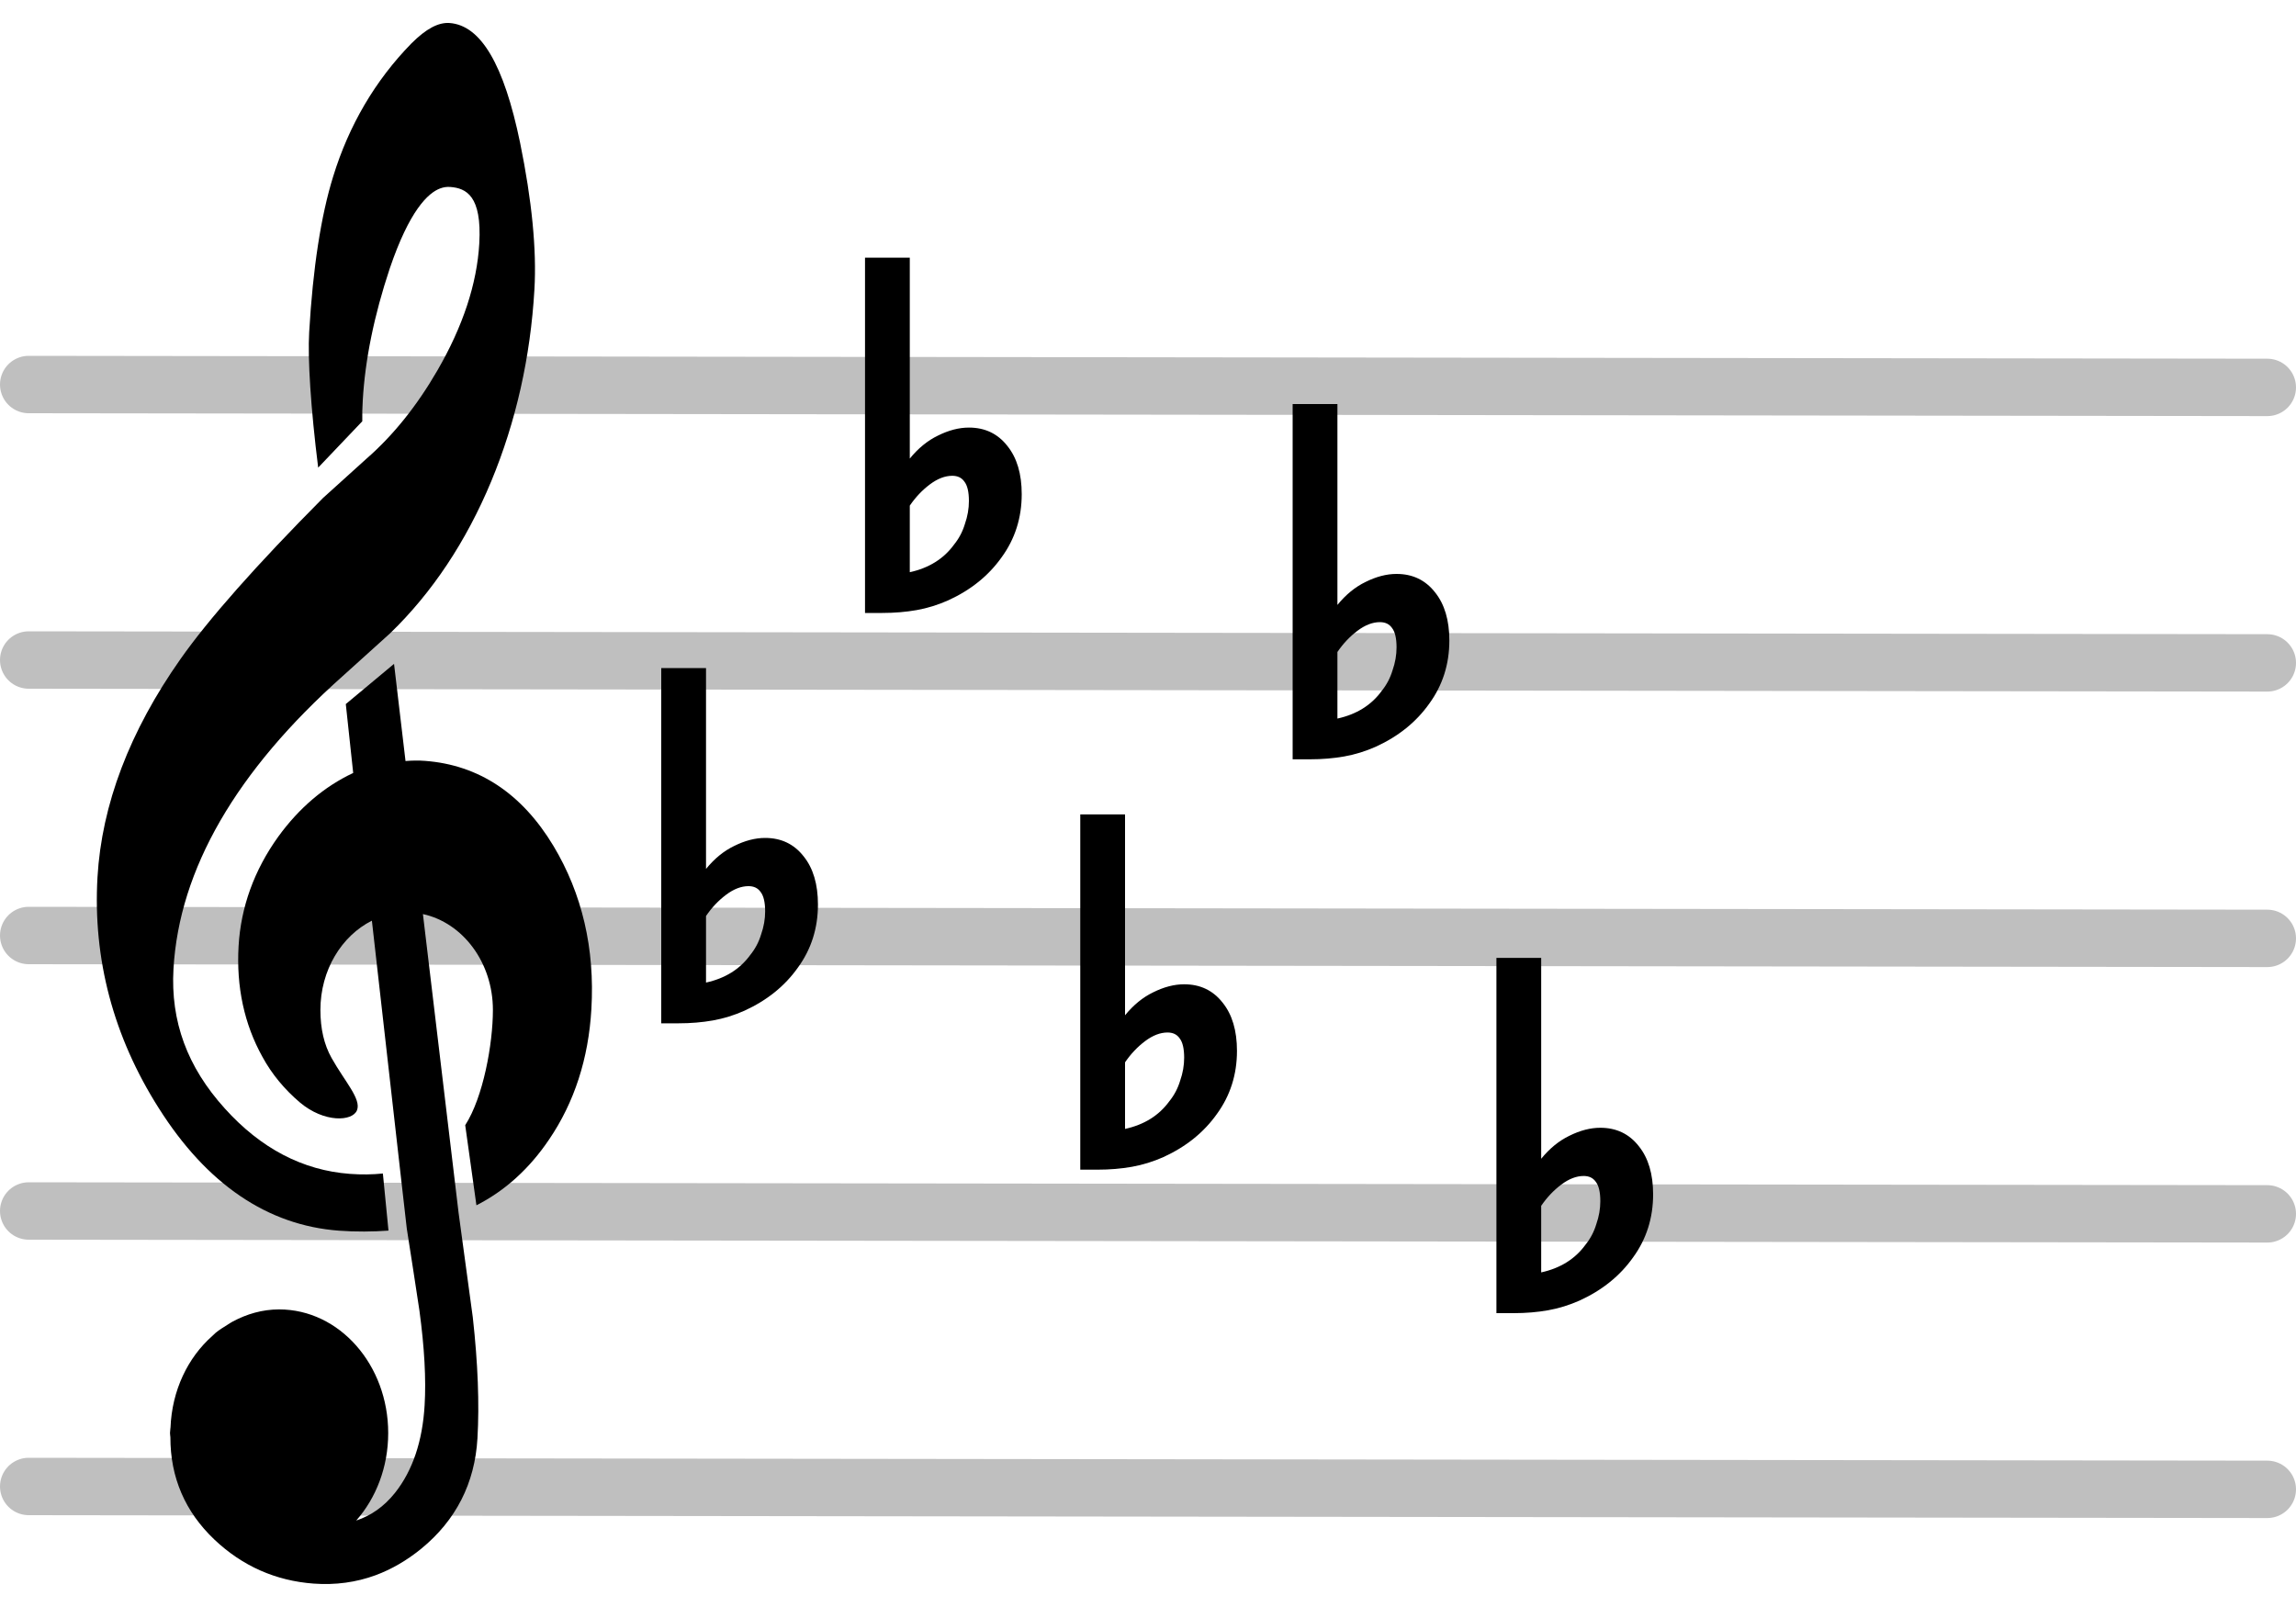 <svg width="100" height="70" viewBox="0 0 100 70" fill="none" xmlns="http://www.w3.org/2000/svg">
<g clip-path="url(#clip0)">
<line x1="1.25" y1="16.75" x2="98.75" y2="16.875" stroke="black" stroke-opacity="0.25" stroke-width="2.5" stroke-linecap="round" stroke-linejoin="round"/>
<line x1="1.25" y1="28.75" x2="98.75" y2="28.875" stroke="black" stroke-opacity="0.25" stroke-width="2.5" stroke-linecap="round" stroke-linejoin="round"/>
<line x1="1.25" y1="40.75" x2="98.75" y2="40.875" stroke="black" stroke-opacity="0.25" stroke-width="2.5" stroke-linecap="round" stroke-linejoin="round"/>
<line x1="1.25" y1="52.75" x2="98.75" y2="52.875" stroke="black" stroke-opacity="0.25" stroke-width="2.5" stroke-linecap="round" stroke-linejoin="round"/>
<line x1="1.25" y1="64.75" x2="98.75" y2="64.875" stroke="black" stroke-opacity="0.25" stroke-width="2.5" stroke-linecap="round" stroke-linejoin="round"/>
<path d="M28.8 44.575V29.1H30.75V37.85C31.117 37.4 31.525 37.067 31.975 36.85C32.442 36.617 32.892 36.5 33.325 36.5C34.025 36.5 34.583 36.767 35 37.3C35.417 37.817 35.625 38.517 35.625 39.4C35.625 40.433 35.333 41.35 34.75 42.15C34.183 42.95 33.408 43.575 32.425 44.025C31.975 44.225 31.517 44.367 31.05 44.45C30.583 44.533 30.083 44.575 29.55 44.575H28.8ZM32.6 38.6C32.283 38.6 31.958 38.725 31.625 38.975C31.292 39.225 31 39.533 30.75 39.9V42.8C31.583 42.617 32.225 42.217 32.675 41.6C32.892 41.333 33.05 41.033 33.15 40.7C33.267 40.367 33.325 40.033 33.325 39.7C33.325 39.3 33.258 39.017 33.125 38.85C33.008 38.683 32.833 38.6 32.6 38.6Z" fill="black"/>
<path d="M37.675 26.7V11.225H39.625V19.975C39.992 19.525 40.4 19.192 40.85 18.975C41.317 18.742 41.767 18.625 42.2 18.625C42.9 18.625 43.458 18.892 43.875 19.425C44.292 19.942 44.5 20.642 44.5 21.525C44.5 22.558 44.208 23.475 43.625 24.275C43.058 25.075 42.283 25.7 41.3 26.15C40.85 26.35 40.392 26.492 39.925 26.575C39.458 26.658 38.958 26.7 38.425 26.7H37.675ZM41.475 20.725C41.158 20.725 40.833 20.85 40.5 21.1C40.167 21.35 39.875 21.658 39.625 22.025V24.925C40.458 24.742 41.1 24.342 41.55 23.725C41.767 23.458 41.925 23.158 42.025 22.825C42.142 22.492 42.2 22.158 42.2 21.825C42.2 21.425 42.133 21.142 42 20.975C41.883 20.808 41.708 20.725 41.475 20.725Z" fill="black"/>
<path d="M47.05 50.95V35.475H49V44.225C49.367 43.775 49.775 43.442 50.225 43.225C50.692 42.992 51.142 42.875 51.575 42.875C52.275 42.875 52.833 43.142 53.25 43.675C53.667 44.192 53.875 44.892 53.875 45.775C53.875 46.808 53.583 47.725 53 48.525C52.433 49.325 51.658 49.95 50.675 50.4C50.225 50.6 49.767 50.742 49.3 50.825C48.833 50.908 48.333 50.95 47.8 50.95H47.05ZM50.85 44.975C50.533 44.975 50.208 45.1 49.875 45.35C49.542 45.6 49.25 45.908 49 46.275V49.175C49.833 48.992 50.475 48.592 50.925 47.975C51.142 47.708 51.3 47.408 51.4 47.075C51.517 46.742 51.575 46.408 51.575 46.075C51.575 45.675 51.508 45.392 51.375 45.225C51.258 45.058 51.083 44.975 50.85 44.975Z" fill="black"/>
<path d="M56.3 33.075V17.6H58.25V26.35C58.617 25.9 59.025 25.567 59.475 25.35C59.942 25.117 60.392 25 60.825 25C61.525 25 62.083 25.267 62.5 25.8C62.917 26.317 63.125 27.017 63.125 27.9C63.125 28.933 62.833 29.85 62.25 30.65C61.683 31.45 60.908 32.075 59.925 32.525C59.475 32.725 59.017 32.867 58.55 32.95C58.083 33.033 57.583 33.075 57.05 33.075H56.3ZM60.1 27.1C59.783 27.1 59.458 27.225 59.125 27.475C58.792 27.725 58.5 28.033 58.25 28.4V31.3C59.083 31.117 59.725 30.717 60.175 30.1C60.392 29.833 60.55 29.533 60.65 29.2C60.767 28.867 60.825 28.533 60.825 28.2C60.825 27.8 60.758 27.517 60.625 27.35C60.508 27.183 60.333 27.1 60.1 27.1Z" fill="black"/>
<path d="M65.175 57.2V41.725H67.125V50.475C67.492 50.025 67.9 49.692 68.35 49.475C68.817 49.242 69.267 49.125 69.7 49.125C70.4 49.125 70.958 49.392 71.375 49.925C71.792 50.442 72 51.142 72 52.025C72 53.058 71.708 53.975 71.125 54.775C70.558 55.575 69.783 56.2 68.8 56.65C68.35 56.85 67.892 56.992 67.425 57.075C66.958 57.158 66.458 57.2 65.925 57.2H65.175ZM68.975 51.225C68.658 51.225 68.333 51.35 68 51.6C67.667 51.85 67.375 52.158 67.125 52.525V55.425C67.958 55.242 68.6 54.842 69.05 54.225C69.267 53.958 69.425 53.658 69.525 53.325C69.642 52.992 69.7 52.658 69.7 52.325C69.7 51.925 69.633 51.642 69.5 51.475C69.383 51.308 69.208 51.225 68.975 51.225Z" fill="black"/>
<g clip-path="url(#clip1)">
<path d="M19.049 16.138C18.155 17.683 17.119 18.972 15.961 19.981L14.065 21.695C11.166 24.614 9.081 26.973 7.863 28.704C5.645 31.853 4.429 35.052 4.246 38.211C4.041 41.775 4.938 45.157 6.913 48.267C9.006 51.581 11.649 53.378 14.77 53.608C15.485 53.662 16.268 53.653 16.92 53.605L16.676 51.117C16.222 51.164 15.741 51.171 15.236 51.133C13.186 50.981 11.355 50.023 9.791 48.284C8.156 46.478 7.424 44.488 7.556 42.202C7.806 37.871 10.285 33.583 14.927 29.449L17 27.578C18.824 25.811 20.301 23.591 21.392 20.973C22.472 18.374 23.105 15.56 23.276 12.611C23.378 10.878 23.165 8.726 22.652 6.217C21.948 2.81 20.946 1.104 19.581 1.002C19.096 0.969 18.565 1.245 17.917 1.893C16.341 3.505 15.196 5.459 14.51 7.69C13.98 9.395 13.628 11.676 13.466 14.468C13.398 15.63 13.534 17.777 13.858 20.369L15.779 18.351C15.773 18.06 15.78 17.757 15.8 17.44C15.901 15.662 16.297 13.731 16.972 11.704C17.832 9.169 18.643 8.402 19.174 8.207C19.319 8.153 19.46 8.133 19.611 8.144C20.303 8.196 20.993 8.528 20.875 10.601C20.775 12.359 20.16 14.221 19.049 16.138Z" fill="black"/>
<path d="M20.75 52.502C21.995 51.87 23.058 50.907 23.917 49.633C25.016 48.017 25.633 46.108 25.757 43.958C25.913 41.319 25.354 38.926 24.102 36.843C22.728 34.562 20.847 33.318 18.509 33.143C18.241 33.123 17.956 33.125 17.662 33.15L17.162 28.917L15.061 30.668L15.383 33.67C14.126 34.26 13.031 35.19 12.121 36.442C11.073 37.9 10.49 39.505 10.391 41.214C10.289 42.989 10.639 44.615 11.43 46.036C11.841 46.795 12.409 47.469 13.059 48.02C14.124 48.919 15.354 48.851 15.548 48.363C15.745 47.875 15.015 47.109 14.442 46.086C14.116 45.507 13.955 44.812 13.955 43.994C13.955 42.257 14.88 40.764 16.197 40.104L17.429 50.99L17.717 53.516C17.905 54.715 18.091 55.91 18.268 57.091C18.485 58.688 18.562 60.073 18.494 61.207C18.403 62.776 17.971 64.059 17.209 65.021C16.723 65.633 16.156 66.02 15.515 66.234C16.375 65.258 16.908 63.912 16.908 62.423C16.908 59.45 14.781 57.037 12.157 57.037C11.428 57.037 10.747 57.237 10.13 57.569C10.052 57.607 9.978 57.664 9.901 57.71C9.732 57.815 9.562 57.92 9.404 58.046C9.35 58.092 9.299 58.145 9.245 58.195C8.183 59.134 7.488 60.562 7.426 62.191C7.426 62.193 7.423 62.196 7.423 62.198C7.423 62.2 7.423 62.201 7.423 62.202C7.421 62.279 7.404 62.348 7.404 62.423C7.404 62.487 7.418 62.544 7.421 62.605C7.418 64.349 8.058 65.85 9.341 67.066C10.554 68.215 12.008 68.859 13.663 68.981C14.603 69.05 15.511 68.928 16.358 68.616C17.051 68.359 17.722 67.971 18.346 67.462C19.858 66.225 20.682 64.609 20.795 62.652C20.882 61.159 20.816 59.393 20.592 57.38L19.975 52.842L18.42 39.817C20.155 40.194 21.468 41.921 21.468 43.995C21.468 45.469 21.047 47.795 20.262 49.012L20.75 52.502Z" fill="black"/>
</g>
</g>
<defs>
<clipPath id="clip0">
<rect width="100" height="70" fill="white"/>
</clipPath>
<clipPath id="clip1">
<rect width="60" height="68" fill="white" transform="translate(-15 1)"/>
</clipPath>
</defs>
</svg>
